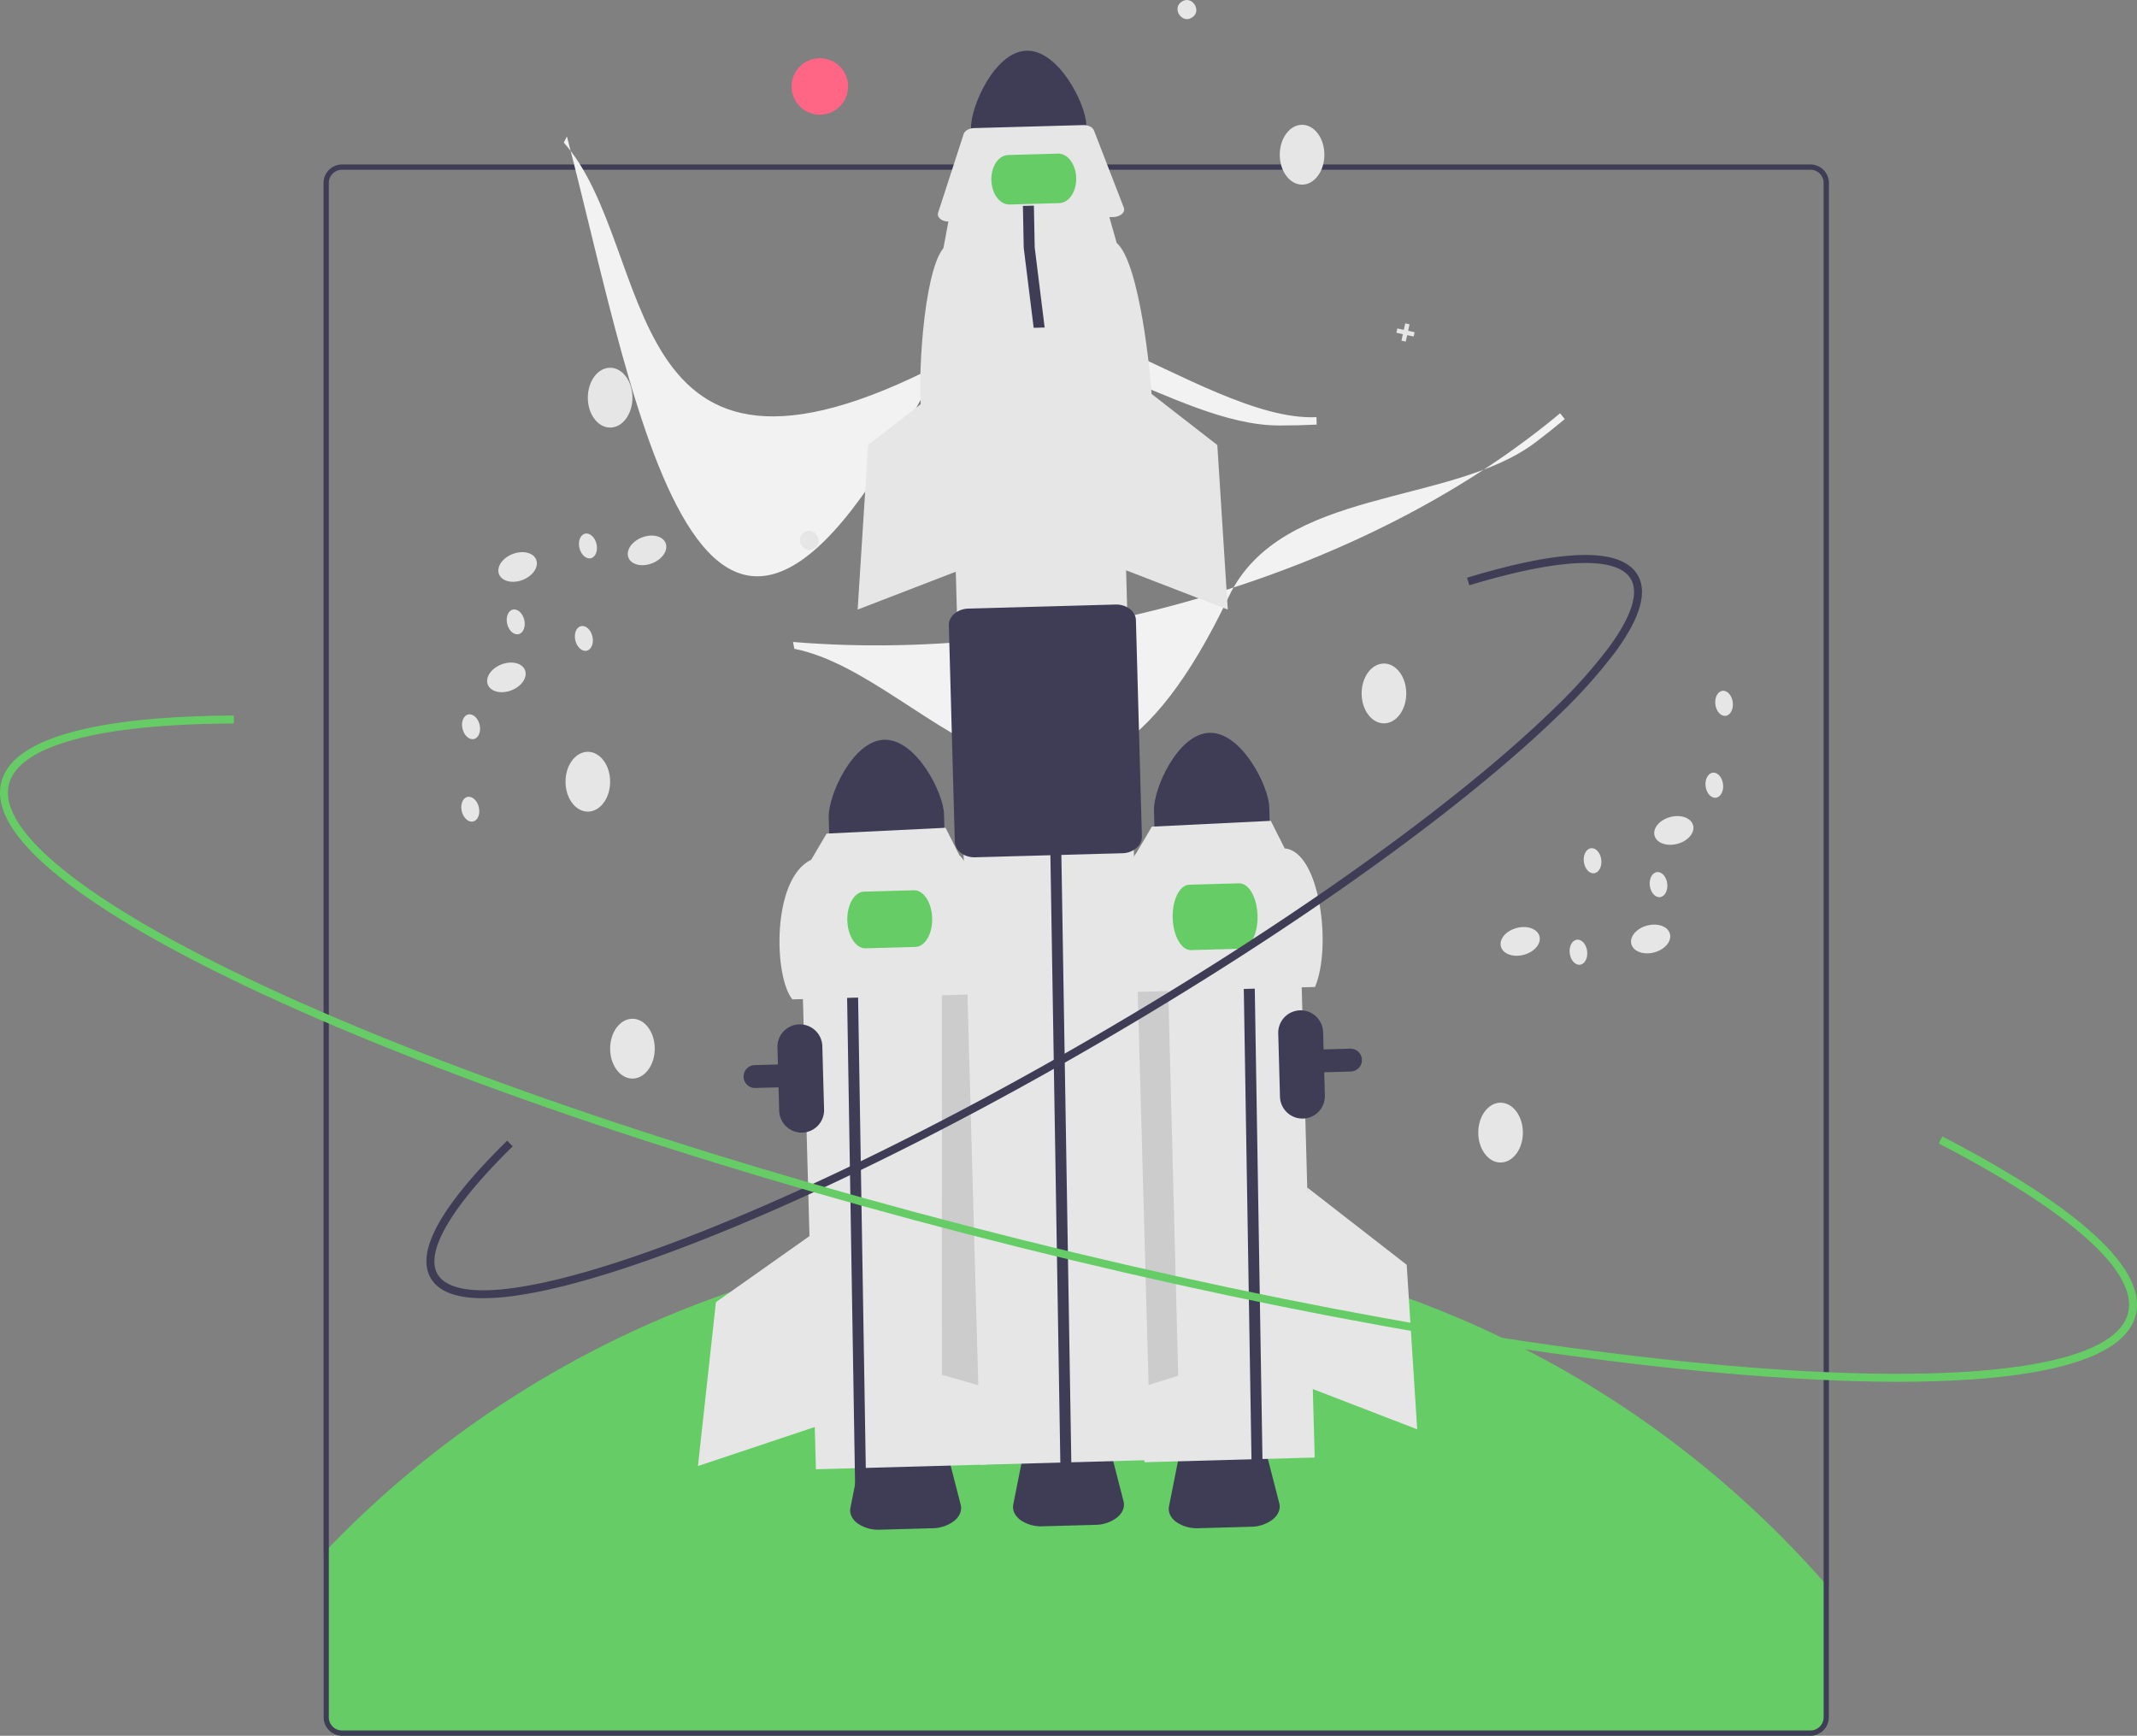 <svg xmlns="http://www.w3.org/2000/svg" data-name="Layer 1" width="809.164" height="657.277" viewBox="0 0 809.164 657.277" xmlns:xlink="http://www.w3.org/1999/xlink"><rect x="0" y="0" width="809.164" height="657.277" fill="#808080" stroke="none"/><path d="M886.051,723.251v49.04a7.008,7.008,0,0,1-7,7h-556a7.015,7.015,0,0,1-7-7v-62.12c.66-.7,1.32-1.39,2-2.08a384.975,384.975,0,0,1,566,12.88C884.731,721.721,885.391,722.491,886.051,723.251Z" transform="translate(-193.541 -122.014)" fill="#66cc66"/><path d="M702.551,185.281q-.84-.51-1.68-.99h-58.44c-.42.66-.82,1.33-1.21,2h63.01C703.671,185.951,703.111,185.621,702.551,185.281Zm-386.5,197.47v14.9c.25.02.51.02.76.03l-.5,28.64-.26-.14v2.82l.21.11-.21,12.01v41.4h2v-106.52Q317.211,379.241,316.051,382.751Zm386.5-197.47q-.84-.51-1.68-.99h-58.44c-.42.66-.82,1.33-1.21,2h63.01C703.671,185.951,703.111,185.621,702.551,185.281Zm176.5-.99h-556a7.008,7.008,0,0,0-7,7v581a7.015,7.015,0,0,0,7,7h556a7.008,7.008,0,0,0,7-7v-581A7.008,7.008,0,0,0,879.051,184.291Zm5,588a5.002,5.002,0,0,1-5,5h-556a5.002,5.002,0,0,1-5-5v-581a5.008,5.008,0,0,1,5-5h556a5.008,5.008,0,0,1,5,5Z" transform="translate(-193.541 -122.014)" fill="#3f3d56"/><path d="M546.58,700.708l-19.832.548a13.812,13.812,0,0,1-8.486-2.379c-2.154-1.602-3.142-3.768-2.708-5.943l3.903-19.613c.735-3.7,5.27-6.497,10.78-6.649l10.952-.302c5.51-.152,10.192,2.39,11.13,6.044l4.979,19.368c.552,2.148-.314,4.365-2.376,6.083A13.812,13.812,0,0,1,546.58,700.708Z" transform="translate(-193.541 -122.014)" fill="#3f3d56"/><path d="M667.21,700.148l-19.832.548a13.812,13.812,0,0,1-8.486-2.379c-2.154-1.602-3.142-3.768-2.708-5.943l3.903-19.613c.735-3.7,5.27-6.497,10.78-6.649l10.952-.302c5.51-.152,10.192,2.39,11.13,6.044l4.979,19.368c.552,2.148-.314,4.365-2.376,6.083A13.812,13.812,0,0,1,667.21,700.148Z" transform="translate(-193.541 -122.014)" fill="#3f3d56"/><path d="M477.714,533.643a4.331,4.331,0,0,1,1.595-8.308L704.777,519.11a4.33,4.33,0,0,1,4.449,4.208l0,0a4.336,4.336,0,0,1-4.209,4.448l-0-0L479.548,533.992A4.307,4.307,0,0,1,477.714,533.643Z" transform="translate(-193.541 -122.014)" fill="#3f3d56"/><rect x="499.466" y="459.851" width="64.474" height="217.68" transform="translate(-209.036 -107.121) rotate(-1.582)" fill="#e6e6e6"/><polygon points="369.018 333.079 356.629 366.828 356.64 520.587 371.736 524.916 369.018 333.079" fill="#ccc"/><path d="M528.363,402.136c-12.057.342-21.257,21.209-21.036,29.352l.407,14.742,43.659-1.206-.407-14.742C550.758,422.14,540.421,401.813,528.363,402.136Z" transform="translate(-193.541 -122.014)" fill="#3f3d56"/><path d="M497.31,550.895a8.51,8.51,0,0,1-8.731-8.262l-.662-23.991a8.5,8.5,0,1,1,16.994-.469l.662,23.991A8.51,8.51,0,0,1,497.31,550.895Z" transform="translate(-193.541 -122.014)" fill="#3f3d56"/><polyline points="320.125 339.284 319.82 323.429 323.978 323.326 324.283 339.13 328.052 569.476 323.893 569.591" fill="#3f3d56"/><path d="M568.314,498.375l-74.739,2.064c-7.139-8.705-7.787-45.793,7.111-52.851l5.842-9.92,45.043-2.199,5.264,10.445C564.246,452.22,568.067,489.076,568.314,498.375Z" transform="translate(-193.541 -122.014)" fill="#e6e6e6"/><path d="M540.183,480.588l-18.9.522c-3.647.101-6.748-4.631-6.911-10.546s2.672-10.811,6.319-10.912l18.9-.522c3.647-.101,6.748,4.631,6.911,10.546S543.83,480.487,540.183,480.588Z" transform="translate(-193.541 -122.014)" fill="#66cc66"/><polygon points="310.043 465.568 271.084 493.088 264.278 555.138 309.726 539.953 310.043 465.568" fill="#e6e6e6"/><rect x="623.877" y="457.186" width="64.474" height="217.68" transform="translate(-208.915 -103.688) rotate(-1.582)" fill="#e6e6e6"/><polygon points="428.888 333.806 442.149 367.222 446.128 520.93 431.149 525.649 428.888 333.806" fill="#ccc"/><ellipse cx="524.024" cy="262.584" rx="8.447" ry="11.327" fill="#e6e6e6"/><ellipse cx="568.183" cy="428.884" rx="8.447" ry="11.327" fill="#e6e6e6"/><ellipse cx="239.471" cy="397.094" rx="8.447" ry="11.327" fill="#e6e6e6"/><path d="M651.516,399.506c-12.057.342-21.257,21.209-21.036,29.352l.407,14.742,43.659-1.206-.407-14.742C673.91,419.51,663.573,399.182,651.516,399.506Z" transform="translate(-193.541 -122.014)" fill="#3f3d56"/><polyline points="470.459 344.247 470.154 328.392 474.312 328.288 474.617 344.093 478.386 574.439 474.227 574.554" fill="#3f3d56"/><path d="M691.466,495.745l-74.738,2.064c-1.303-7.877.383-44.633,7.111-52.851l5.842-9.92,45.043-2.199,5.264,10.445C693.286,444.367,697.938,480.487,691.466,495.745Z" transform="translate(-193.541 -122.014)" fill="#e6e6e6"/><path d="M663.427,481.268l-18.9.522c-3.647.101-6.768-5.374-6.957-12.202s2.626-12.466,6.273-12.567l18.9-.522c3.647-.101,6.768,5.374,6.957,12.202S667.074,481.167,663.427,481.268Z" transform="translate(-193.541 -122.014)" fill="#66cc66"/><polygon points="494.978 449.662 532.641 478.93 536.607 541.227 491.901 523.983 494.978 449.662" fill="#e6e6e6"/><path d="M678.001,283.135c-40.413,0-86.857-44.846-127.949-23.539-124.415,64.514-107.289-43.44-143.032-83.589l1.173-2.354c27.059,103.218,51.543,267.692,142.399,83.205,22.759-46.214,97.455,25.22,141.423,23.113l.076,2.829Q685.127,283.136,678.001,283.135Z" transform="translate(-193.541 -122.014)" fill="#f2f2f2"/><path d="M774.998,289.481c-32.216,24.4-96.316,16.691-116.208,58.487-60.228,126.545-111.754,30.148-164.488,19.724l-.486-2.585c52.79,4.378,109.414-2.415,163.751-19.648,49.104-15.571,92.915-38.736,126.692-66.962l1.769,2.209Q780.679,285.18,774.998,289.481Z" transform="translate(-193.541 -122.014)" fill="#f2f2f2"/><ellipse cx="231.024" cy="150.584" rx="8.447" ry="11.327" fill="#e6e6e6"/><ellipse cx="493.024" cy="58.584" rx="8.447" ry="11.327" fill="#e6e6e6"/><ellipse cx="222.577" cy="296.007" rx="8.447" ry="11.327" fill="#e6e6e6"/><path d="M501.903,329.643c-3.862,2.573-7.815-3.551-3.878-6.01C501.886,321.06,505.839,327.185,501.903,329.643Z" transform="translate(-193.541 -122.014)" fill="#e6e6e6"/><path d="M644.903,128.643c-3.862,2.573-7.815-3.551-3.878-6.01C644.886,120.06,648.839,126.185,644.903,128.643Z" transform="translate(-193.541 -122.014)" fill="#e6e6e6"/><polygon points="535.641 125.801 533.184 125.262 533.722 122.804 532.084 122.445 531.545 124.903 529.088 124.365 528.729 126.003 531.186 126.542 530.648 128.999 532.286 129.358 532.825 126.9 535.282 127.439 535.641 125.801" fill="#e6e6e6"/><circle cx="310.427" cy="32.737" r="10.702" fill="#ff6584"/><path d="M582.248,141.205c-12.057.342-21.257,21.209-21.036,29.352l.407,14.742,43.659-1.206-.407-14.742C604.643,161.208,594.306,140.881,582.248,141.205Z" transform="translate(-193.541 -122.014)" fill="#3f3d56"/><path d="M608.245,699.423l-19.832.548a13.812,13.812,0,0,1-8.486-2.379c-2.154-1.602-3.142-3.768-2.708-5.943l3.903-19.613c.736-3.7,5.27-6.497,10.78-6.649l10.952-.302c5.51-.152,10.192,2.39,11.13,6.044l4.979,19.368c.552,2.148-.314,4.365-2.376,6.083A13.812,13.812,0,0,1,608.245,699.423Z" transform="translate(-193.541 -122.014)" fill="#3f3d56"/><rect x="558.7" y="235.856" width="64.474" height="440.016" transform="translate(-205.899 -105.529) rotate(-1.582)" fill="#e6e6e6"/><polyline points="397.76 325.949 397.455 310.094 401.613 309.991 401.918 325.795 405.687 556.141 401.528 556.256" fill="#3f3d56"/><path d="M629.778,275.306l-87.326,2.411c-1.523-9.203.447-52.15,8.308-61.752l2.154-11.462,60.297-1.665,3.155,11.171C625.025,221.377,629.489,264.44,629.778,275.306Z" transform="translate(-193.541 -122.014)" fill="#e6e6e6"/><path d="M615.117,204.19l-62.223,1.718c-2.297.063-4.193-1.142-4.236-2.693a1.952,1.952,0,0,1,.097-.658l9.665-29.775c.414-1.275,2.061-2.211,3.984-2.264l41.264-1.139c1.923-.053,3.619.791,4.103,2.041l11.293,29.196c.578,1.493-.756,3.047-2.98,3.471A6.081,6.081,0,0,1,615.117,204.19Z" transform="translate(-193.541 -122.014)" fill="#e6e6e6"/><path d="M559.033,445.941a7.626,7.626,0,0,1-1.581-.915,5.604,5.604,0,0,1-2.379-4.321l-2.261-81.878c-.093-3.389,3.225-6.241,7.398-6.356l55.703-1.538c4.173-.116,7.643,2.549,7.737,5.938l2.261,81.878a5.603,5.603,0,0,1-2.137,4.446,8.506,8.506,0,0,1-5.261,1.91l-55.702,1.538A8.92,8.92,0,0,1,559.033,445.941Z" transform="translate(-193.541 -122.014)" fill="#3f3d56"/><path d="M594.685,198.921l-18.9.522c-3.647.101-6.731-4.02-6.874-9.184s2.709-9.449,6.356-9.55l18.9-.522c3.647-.101,6.731,4.02,6.874,9.184S598.332,198.82,594.685,198.921Z" transform="translate(-193.541 -122.014)" fill="#66cc66"/><path d="M686.931,545.58a8.51,8.51,0,0,1-8.731-8.262l-.662-23.991a8.5,8.5,0,0,1,16.994-.469l.662,23.991A8.51,8.51,0,0,1,686.931,545.58Z" transform="translate(-193.541 -122.014)" fill="#3f3d56"/><path d="M376.491,613.609c-10.246,0-16.907-2.546-19.855-7.607-5.814-9.98,3.923-27.493,28.941-52.051l2.102,2.141c-23.239,22.812-33.343,40.001-28.451,48.4,3.096,5.312,12.309,7.217,26.648,5.504,14.235-1.699,33.101-6.765,56.072-15.055,47.291-17.067,106.623-45.856,167.065-81.064,60.44-35.207,114.75-72.616,152.927-105.335,7.333-6.286,13.987-12.333,19.779-17.971a196.961,196.961,0,0,0,20.976-23.377c8.563-11.627,11.453-20.581,8.358-25.895-5.17-8.875-26.888-8.04-61.156,2.353l-.87-2.871c36.766-11.149,58.507-11.483,64.619-.992,3.797,6.519.926,16.337-8.534,29.184a199.923,199.923,0,0,1-21.299,23.748c-5.837,5.683-12.539,11.772-19.92,18.1-38.31,32.833-92.777,70.354-153.369,105.649-60.594,35.297-120.1,64.168-167.556,81.295-23.185,8.367-42.273,13.485-56.735,15.211A82.695,82.695,0,0,1,376.491,613.609Z" transform="translate(-193.541 -122.014)" fill="#3f3d56"/><polygon points="423.268 139.256 460.93 168.524 464.896 230.821 420.19 213.577 423.268 139.256" fill="#e6e6e6"/><polygon points="366.372 139.256 328.71 168.524 324.744 230.821 369.45 213.577 366.372 139.256" fill="#e6e6e6"/><polyline points="387.625 93.825 387.32 77.97 391.478 77.867 391.783 93.672 395.552 124.018 391.393 124.133" fill="#3f3d56"/><ellipse cx="389.536" cy="336.703" rx="7.557" ry="5.257" transform="translate(-288.822 41.311) rotate(-21.161)" fill="#e6e6e6"/><ellipse cx="438.539" cy="330.417" rx="7.557" ry="5.257" transform="translate(-283.248 58.578) rotate(-21.161)" fill="#e6e6e6"/><ellipse cx="385.286" cy="378.511" rx="7.557" ry="5.257" transform="translate(-304.201 42.597) rotate(-21.161)" fill="#e6e6e6"/><ellipse cx="371.907" cy="397.208" rx="3.322" ry="4.776" transform="translate(-275.029 -25.674) rotate(-13.316)" fill="#e6e6e6"/><ellipse cx="371.616" cy="428.43" rx="3.322" ry="4.776" transform="translate(-282.228 -24.902) rotate(-13.316)" fill="#e6e6e6"/><ellipse cx="414.625" cy="363.761" rx="3.322" ry="4.776" transform="translate(-266.177 -16.734) rotate(-13.316)" fill="#e6e6e6"/><ellipse cx="388.816" cy="357.494" rx="3.322" ry="4.776" transform="translate(-265.427 -22.847) rotate(-13.316)" fill="#e6e6e6"/><ellipse cx="416.171" cy="328.743" rx="3.322" ry="4.776" transform="translate(-258.07 -17.32) rotate(-13.316)" fill="#e6e6e6"/><ellipse cx="818.548" cy="477.578" rx="7.557" ry="5.257" transform="translate(-288.874 104.722) rotate(-14.913)" fill="#e6e6e6"/><ellipse cx="769.152" cy="478.493" rx="7.557" ry="5.257" transform="translate(-290.774 92.041) rotate(-14.913)" fill="#e6e6e6"/><ellipse cx="827.323" cy="436.481" rx="7.557" ry="5.257" transform="translate(-278.003 105.596) rotate(-14.913)" fill="#e6e6e6"/><ellipse cx="842.658" cy="419.351" rx="3.322" ry="4.776" transform="translate(-238.735 -15.145) rotate(-7.068)" fill="#e6e6e6"/><ellipse cx="846.346" cy="388.346" rx="3.322" ry="4.776" transform="translate(-234.892 -14.927) rotate(-7.068)" fill="#e6e6e6"/><ellipse cx="796.554" cy="447.95" rx="3.322" ry="4.776" transform="translate(-242.605 -20.601) rotate(-7.068)" fill="#e6e6e6"/><ellipse cx="821.527" cy="456.989" rx="3.322" ry="4.776" transform="translate(-243.527 -17.459) rotate(-7.068)" fill="#e6e6e6"/><ellipse cx="791.205" cy="482.591" rx="3.322" ry="4.776" transform="translate(-246.908 -20.996) rotate(-7.068)" fill="#e6e6e6"/><path d="M912.192,645.251q-19.368,0-42.457-1.464c-79.614-5.056-182.738-22.633-290.376-49.492C471.721,567.436,372.429,534.501,299.774,501.561c-35.393-16.047-62.556-31.236-80.735-45.147-19.247-14.727-27.666-27.564-25.024-38.153,5.148-20.629,50.731-25.142,88.064-25.295l.013,3c-51.268.21-81.514,8.387-85.166,23.022-4.652,18.64,33.287,47.741,104.087,79.841,72.496,32.868,171.605,65.739,279.073,92.557,107.467,26.816,210.401,44.363,289.84,49.408,77.579,4.928,124.743-2.938,129.395-21.578,3.862-15.477-21.598-38.275-71.689-64.198l1.379-2.664c36.397,18.836,78.645,45.852,73.222,67.589-2.643,10.589-16.105,17.965-40.015,21.923C948.587,644.121,931.846,645.251,912.192,645.251Z" transform="translate(-193.541 -122.014)" fill="#66cc66"/></svg>